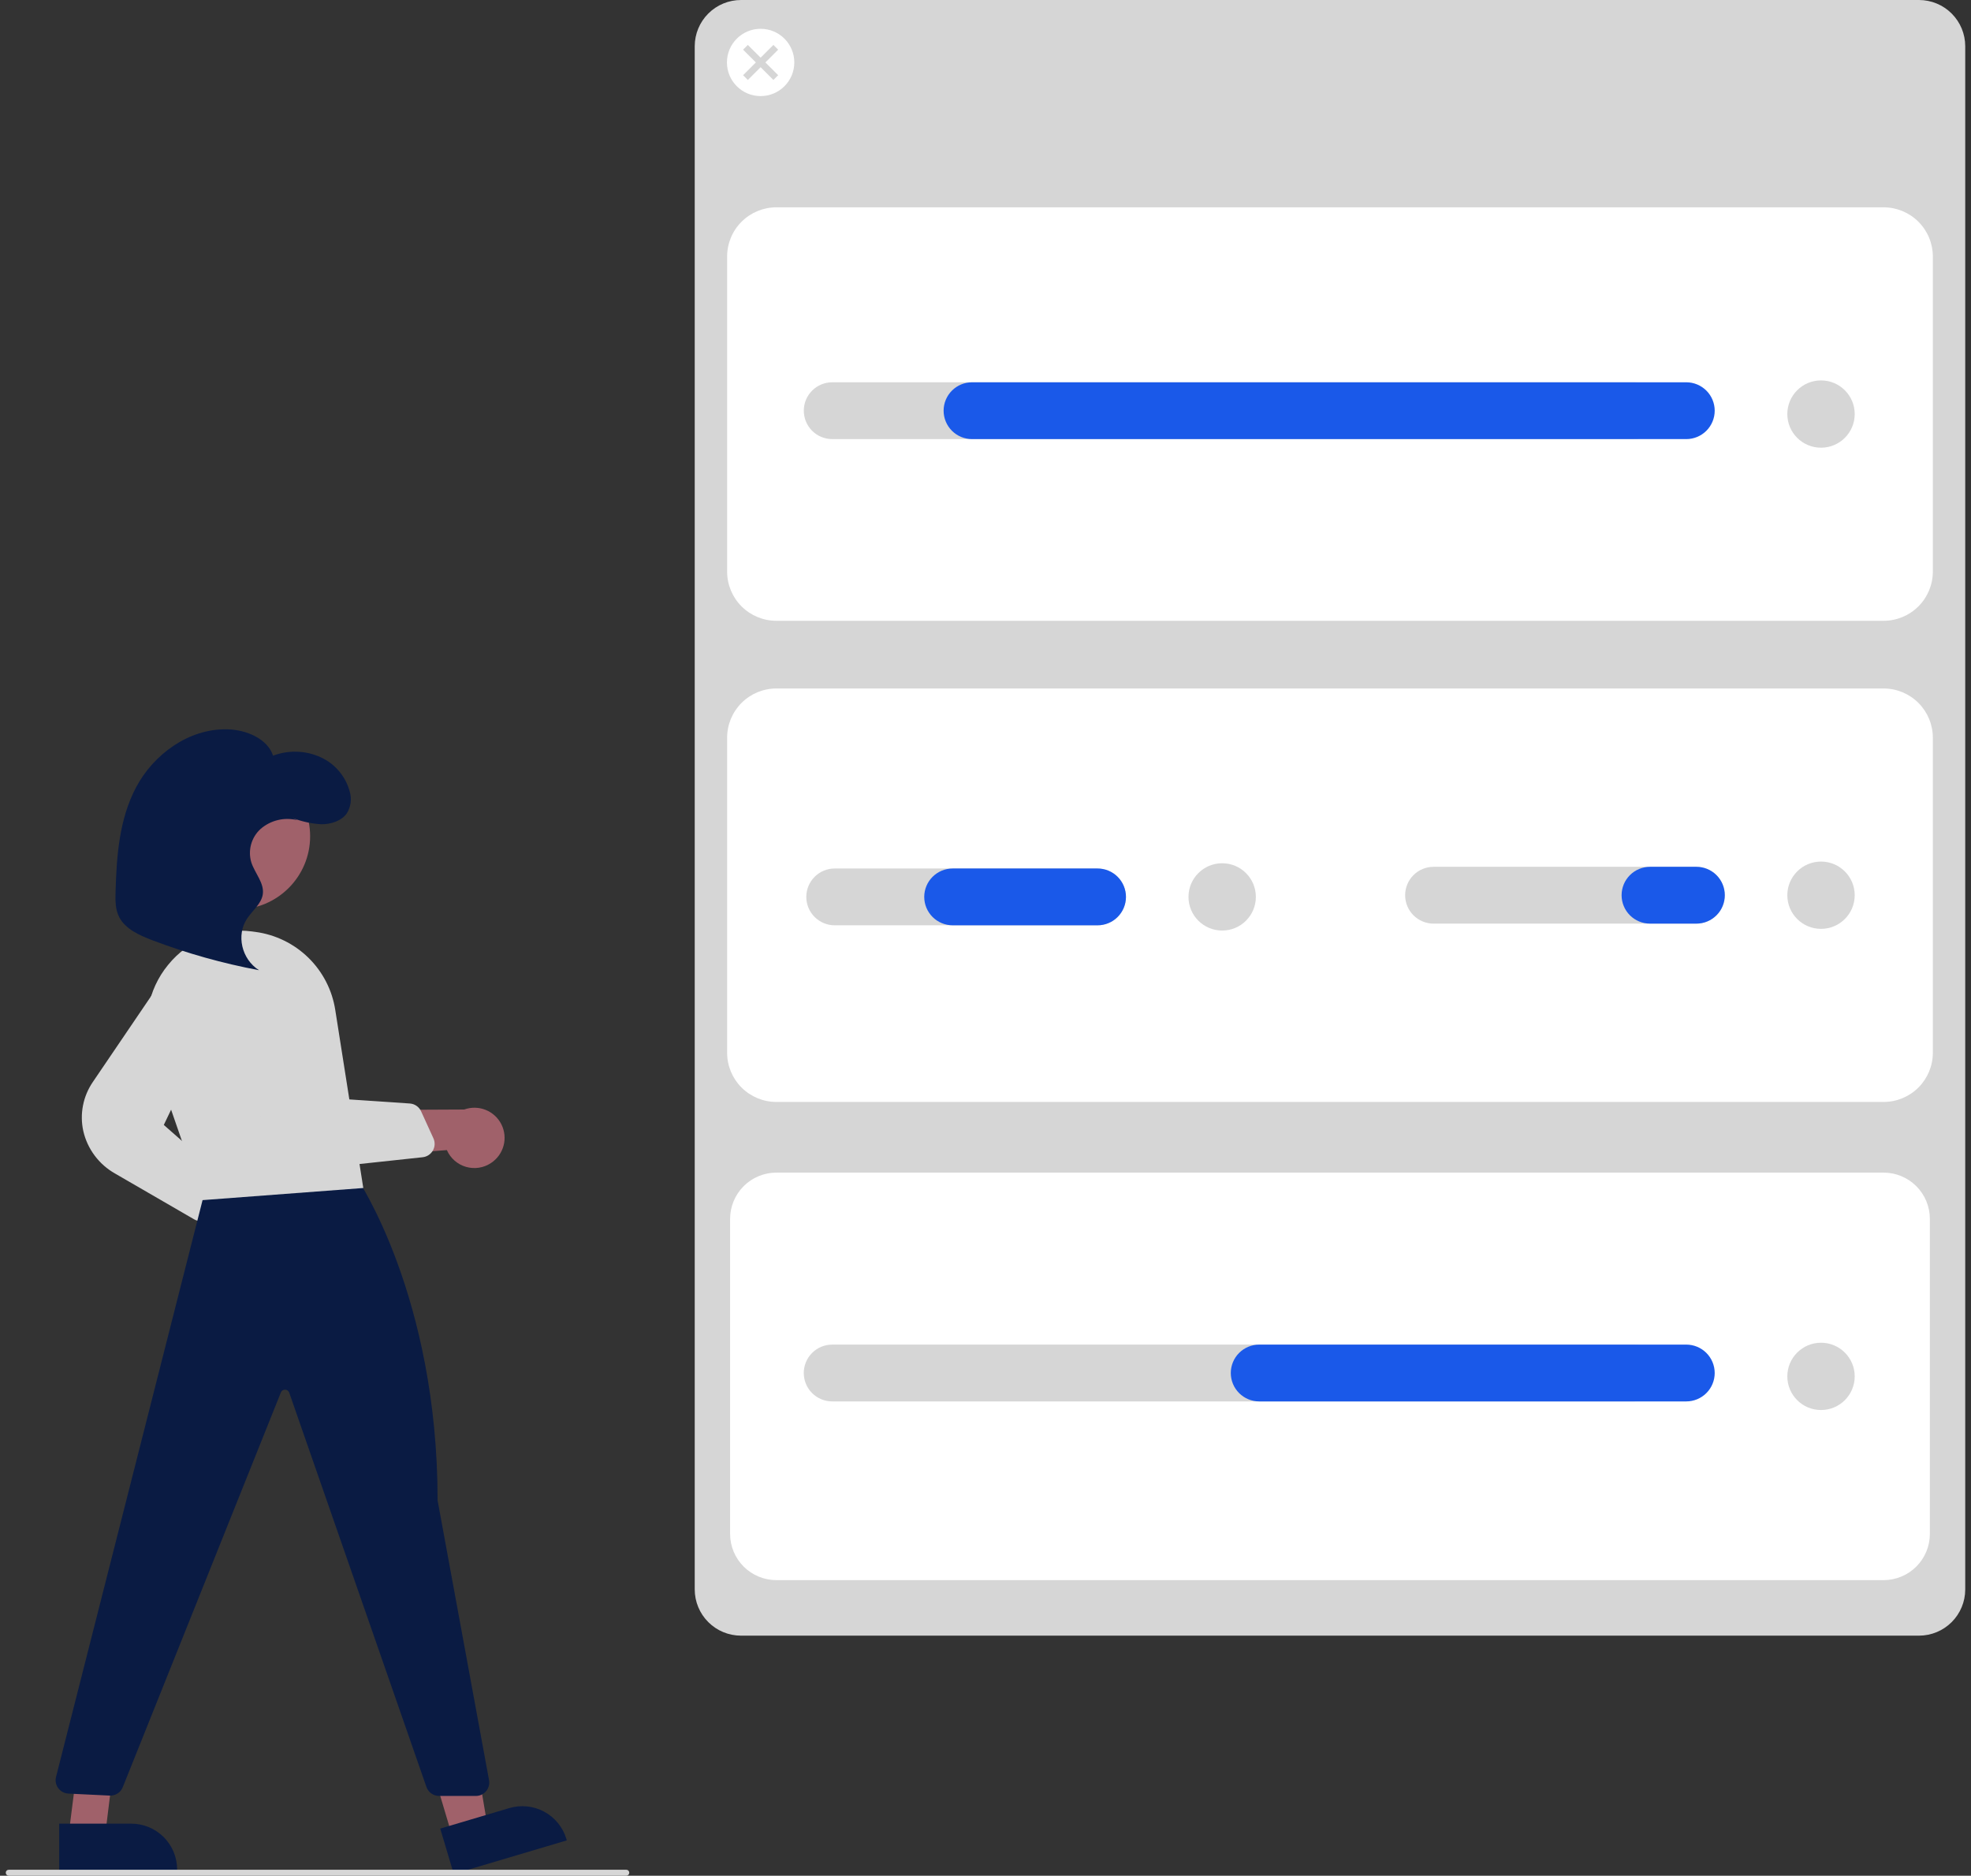 <svg width="206" height="196" viewBox="0 0 206 196" fill="none" xmlns="http://www.w3.org/2000/svg">
<rect x="0" y="0" width="206" height="196" fill="#333333" stroke="none"/>
<g clip-path="url(#clip0_35_572)">
<path d="M200.565 0C201.846 0.001 203.074 0.51 203.98 1.415C204.886 2.32 205.396 3.546 205.397 4.826V166.089C205.396 167.369 204.886 168.596 203.98 169.5C203.074 170.405 201.846 170.914 200.565 170.915H77.443C76.162 170.914 74.933 170.405 74.028 169.5C73.121 168.596 72.612 167.369 72.61 166.089V4.826C72.612 3.546 73.121 2.32 74.028 1.415C74.933 0.51 76.162 0.001 77.443 0H200.565Z" fill="#D6D6D6"/>
<path d="M81.14 64.869H196.867C198.231 64.868 199.539 64.326 200.504 63.363C201.468 62.4 202.011 61.094 202.012 59.732V26.8C202.011 25.439 201.468 24.133 200.504 23.17C199.539 22.207 198.231 21.665 196.867 21.663H81.14C79.776 21.665 78.469 22.207 77.504 23.17C76.54 24.133 75.997 25.439 75.996 26.8V59.732C75.997 61.094 76.54 62.4 77.504 63.363C78.469 64.326 79.776 64.868 81.14 64.869Z" fill="white"/>
<path d="M81.14 115.147H196.867C198.231 115.146 199.539 114.604 200.504 113.641C201.468 112.678 202.011 111.372 202.012 110.01V77.078C202.011 75.716 201.468 74.411 200.504 73.448C199.539 72.484 198.231 71.943 196.867 71.941H81.14C79.776 71.943 78.469 72.484 77.504 73.448C76.54 74.411 75.997 75.716 75.996 77.078V110.01C75.997 111.372 76.54 112.678 77.504 113.641C78.469 114.604 79.776 115.146 81.14 115.147Z" fill="white"/>
<path d="M196.867 122.531C198.149 122.532 199.377 123.041 200.283 123.946C201.189 124.85 201.699 126.077 201.7 127.357V160.288C201.699 161.567 201.189 162.794 200.283 163.699C199.377 164.603 198.149 165.112 196.867 165.114H81.14C79.859 165.112 78.63 164.603 77.725 163.699C76.819 162.794 76.309 161.567 76.307 160.288V127.357C76.309 126.077 76.819 124.85 77.725 123.946C78.63 123.041 79.859 122.532 81.14 122.531H196.867Z" fill="white"/>
<path d="M79.497 10.041C77.552 10.041 75.976 8.466 75.976 6.525C75.976 4.583 77.552 3.009 79.497 3.009C81.441 3.009 83.018 4.583 83.018 6.525C83.018 8.466 81.441 10.041 79.497 10.041Z" fill="white"/>
<path d="M190.324 97.06C188.38 97.06 186.803 95.486 186.803 93.544C186.803 91.603 188.38 90.028 190.324 90.028C192.269 90.028 193.846 91.603 193.846 93.544C193.846 95.486 192.269 97.06 190.324 97.06Z" fill="#D6D6D6"/>
<path d="M149.831 96.513H177.296C178.085 96.513 178.841 96.2 179.398 95.643C179.956 95.087 180.269 94.332 180.269 93.544C180.269 92.757 179.956 92.002 179.398 91.445C178.841 90.889 178.085 90.576 177.296 90.576H149.831C149.043 90.576 148.287 90.889 147.729 91.445C147.172 92.002 146.859 92.757 146.859 93.544C146.859 94.332 147.172 95.087 147.729 95.643C148.287 96.2 149.043 96.513 149.831 96.513Z" fill="#D6D6D6"/>
<path d="M127.736 97.236C125.792 97.236 124.215 95.662 124.215 93.72C124.215 91.778 125.792 90.204 127.736 90.204C129.681 90.204 131.257 91.778 131.257 93.72C131.257 95.662 129.681 97.236 127.736 97.236Z" fill="#D6D6D6"/>
<path d="M87.243 96.689H114.708C115.497 96.689 116.253 96.376 116.81 95.819C117.368 95.262 117.681 94.507 117.681 93.72C117.681 92.933 117.368 92.178 116.81 91.621C116.253 91.064 115.497 90.752 114.708 90.752H87.243C86.455 90.752 85.699 91.064 85.141 91.621C84.584 92.178 84.27 92.933 84.27 93.72C84.27 94.507 84.584 95.262 85.141 95.819C85.699 96.376 86.455 96.689 87.243 96.689Z" fill="#D6D6D6"/>
<path d="M77.663 5.191L78.161 4.694L79.497 6.028L80.832 4.694L81.33 5.191L79.995 6.525L81.33 7.858L80.832 8.355L79.497 7.022L78.161 8.355L77.663 7.858L78.999 6.525L77.663 5.191Z" fill="#D6D6D6"/>
<path d="M190.324 46.782C188.38 46.782 186.803 45.208 186.803 43.266C186.803 41.324 188.38 39.75 190.324 39.75C192.269 39.75 193.846 41.324 193.846 43.266C193.846 45.208 192.269 46.782 190.324 46.782Z" fill="#D6D6D6"/>
<path d="M86.979 45.883H170.782C171.57 45.882 172.325 45.569 172.882 45.013C173.439 44.456 173.752 43.701 173.752 42.915C173.752 42.128 173.439 41.373 172.882 40.817C172.325 40.26 171.57 39.947 170.782 39.946H86.979C86.191 39.947 85.436 40.26 84.879 40.817C84.322 41.373 84.009 42.128 84.009 42.915C84.009 43.701 84.322 44.456 84.879 45.013C85.436 45.569 86.191 45.882 86.979 45.883Z" fill="#D6D6D6"/>
<path d="M101.592 45.883H176.24C177.028 45.883 177.784 45.57 178.342 45.014C178.899 44.457 179.213 43.702 179.213 42.915C179.213 42.127 178.899 41.372 178.342 40.816C177.784 40.259 177.028 39.946 176.24 39.946H101.592C100.804 39.947 100.048 40.26 99.492 40.817C98.935 41.373 98.622 42.128 98.622 42.915C98.622 43.701 98.935 44.456 99.492 45.013C100.048 45.569 100.804 45.882 101.592 45.883Z" fill="#1A59E9"/>
<path d="M190.324 147.338C188.38 147.338 186.803 145.764 186.803 143.822C186.803 141.881 188.38 140.306 190.324 140.306C192.269 140.306 193.846 141.881 193.846 143.822C193.846 145.764 192.269 147.338 190.324 147.338Z" fill="#D6D6D6"/>
<path d="M86.979 146.439H170.782C171.571 146.439 172.327 146.126 172.884 145.57C173.442 145.013 173.755 144.258 173.755 143.471C173.755 142.683 173.442 141.928 172.884 141.372C172.327 140.815 171.571 140.502 170.782 140.502H86.979C86.191 140.502 85.434 140.815 84.877 141.372C84.32 141.928 84.006 142.683 84.006 143.471C84.006 144.258 84.32 145.013 84.877 145.57C85.434 146.126 86.191 146.439 86.979 146.439Z" fill="#D6D6D6"/>
<path d="M131.609 146.439H176.24C177.028 146.439 177.784 146.126 178.342 145.57C178.899 145.013 179.213 144.258 179.213 143.471C179.213 142.683 178.899 141.928 178.342 141.372C177.784 140.815 177.028 140.502 176.24 140.502H131.609C130.821 140.502 130.065 140.815 129.507 141.372C128.95 141.928 128.637 142.683 128.637 143.471C128.637 144.258 128.95 145.013 129.507 145.57C130.065 146.126 130.821 146.439 131.609 146.439Z" fill="#1A59E9"/>
<path d="M172.455 96.513H177.296C178.085 96.513 178.841 96.2 179.398 95.643C179.956 95.087 180.269 94.332 180.269 93.544C180.269 92.757 179.956 92.002 179.398 91.445C178.841 90.889 178.085 90.576 177.296 90.576H172.455C171.666 90.576 170.91 90.889 170.353 91.445C169.795 92.002 169.482 92.757 169.482 93.544C169.482 94.332 169.795 95.087 170.353 95.643C170.91 96.2 171.666 96.513 172.455 96.513Z" fill="#1A59E9"/>
<path d="M99.567 96.689H114.708C115.497 96.689 116.253 96.376 116.81 95.819C117.368 95.262 117.681 94.507 117.681 93.72C117.681 92.933 117.368 92.178 116.81 91.621C116.253 91.064 115.497 90.752 114.708 90.752H99.567C98.779 90.752 98.024 91.066 97.467 91.622C96.91 92.179 96.597 92.933 96.597 93.72C96.597 94.507 96.91 95.261 97.467 95.818C98.024 96.375 98.779 96.688 99.567 96.689Z" fill="#1A59E9"/>
<path d="M25.246 132.262C24.79 132.217 24.35 132.071 23.956 131.837C23.562 131.603 23.224 131.286 22.967 130.907C22.709 130.528 22.538 130.098 22.465 129.646C22.392 129.194 22.419 128.732 22.544 128.292L13.416 121.911L18.8 119.783L26.642 126.168C27.369 126.427 27.975 126.944 28.346 127.619C28.717 128.295 28.827 129.083 28.655 129.834C28.483 130.586 28.041 131.248 27.413 131.695C26.785 132.143 26.014 132.344 25.246 132.262Z" fill="#A0616A"/>
<path d="M20.992 127.603C21.188 127.602 21.382 127.561 21.561 127.481C21.764 127.393 21.943 127.257 22.083 127.086C22.223 126.914 22.32 126.711 22.365 126.495L22.978 123.653C23.03 123.41 23.017 123.156 22.939 122.92C22.86 122.683 22.721 122.472 22.534 122.307L17.121 117.548L22.464 106.369C22.835 105.591 22.899 104.703 22.642 103.88C22.386 103.058 21.827 102.363 21.078 101.935C20.33 101.506 19.447 101.376 18.607 101.57C17.766 101.764 17.03 102.268 16.546 102.981L9.703 113.06C9.195 113.802 8.844 114.64 8.673 115.523C8.501 116.406 8.513 117.314 8.707 118.192C8.921 119.121 9.327 119.994 9.898 120.757C10.469 121.52 11.193 122.156 12.024 122.625L20.29 127.412C20.503 127.537 20.745 127.602 20.992 127.603Z" fill="#D6D6D6"/>
<path d="M51.319 121.527C50.938 121.781 50.505 121.949 50.052 122.018C49.599 122.087 49.136 122.056 48.696 121.928C48.256 121.799 47.85 121.576 47.506 121.273C47.162 120.971 46.889 120.597 46.705 120.177L35.597 121.046L38.397 115.986L48.516 115.937C49.242 115.675 50.039 115.689 50.756 115.975C51.472 116.261 52.059 116.8 52.404 117.489C52.75 118.178 52.83 118.97 52.63 119.714C52.43 120.458 51.963 121.103 51.319 121.527Z" fill="#A0616A"/>
<path d="M24.755 95.031C20.525 95.031 17.096 91.608 17.096 87.384C17.096 83.161 20.525 79.737 24.755 79.737C28.984 79.737 32.413 83.161 32.413 87.384C32.413 91.608 28.984 95.031 24.755 95.031Z" fill="#A0616A"/>
<path d="M47.303 191.993L50.967 190.905L48.506 176.276L43.098 177.882L47.303 191.993Z" fill="#A0616A"/>
<path d="M47.425 195.817L59.239 192.308L59.194 192.158C59.015 191.555 58.718 190.994 58.321 190.505C57.924 190.017 57.434 189.611 56.88 189.312C56.326 189.012 55.719 188.825 55.092 188.76C54.465 188.695 53.832 188.753 53.228 188.933L53.228 188.933L46.012 191.077L47.425 195.817Z" fill="#0A1B43"/>
<path d="M7.162 191.806L10.985 191.806L12.803 177.083L9.032 177.084L7.162 191.806Z" fill="#A0616A"/>
<path d="M6.187 195.506L18.513 195.506V195.35C18.513 194.721 18.389 194.098 18.148 193.517C17.907 192.936 17.553 192.407 17.108 191.963C16.662 191.518 16.134 191.165 15.552 190.924C14.969 190.683 14.346 190.56 13.716 190.56L6.187 190.56L6.187 195.506Z" fill="#0A1B43"/>
<path d="M45.893 187.665H49.731C49.937 187.665 50.141 187.62 50.327 187.533C50.513 187.445 50.678 187.318 50.809 187.161C50.941 187.003 51.036 186.818 51.089 186.619C51.141 186.421 51.149 186.213 51.111 186.011L45.736 156.786C45.741 135.495 37.352 123.163 37.267 123.04L37.164 122.893L21.485 124.171L5.857 185.674C5.805 185.875 5.8 186.085 5.84 186.289C5.88 186.493 5.965 186.685 6.089 186.852C6.212 187.019 6.371 187.156 6.555 187.254C6.738 187.352 6.941 187.408 7.148 187.418L11.461 187.627C11.753 187.642 12.042 187.565 12.288 187.408C12.534 187.25 12.724 187.019 12.832 186.748L29.354 145.505C29.386 145.415 29.447 145.338 29.527 145.285C29.608 145.232 29.703 145.206 29.799 145.212C29.894 145.213 29.987 145.243 30.064 145.3C30.142 145.356 30.199 145.435 30.23 145.525L44.568 186.724C44.664 186.999 44.843 187.237 45.08 187.406C45.318 187.574 45.602 187.665 45.893 187.665Z" fill="#0A1B43"/>
<path d="M21.157 125.406L21.276 125.397L37.97 124.139L35.042 105.543C34.721 103.467 33.736 101.55 32.234 100.079C30.733 98.609 28.795 97.662 26.71 97.381C26.582 97.363 26.453 97.345 26.323 97.328C24.685 97.113 23.02 97.322 21.486 97.935C19.953 98.547 18.602 99.544 17.566 100.828C16.504 102.119 15.793 103.661 15.501 105.306C15.208 106.951 15.345 108.643 15.896 110.221L21.157 125.406Z" fill="#D6D6D6"/>
<path d="M29.649 120.549C30.326 121.093 31.105 121.497 31.939 121.739C32.773 121.982 33.648 122.057 34.511 121.961L44.173 120.923C44.394 120.899 44.606 120.823 44.792 120.702C44.977 120.58 45.132 120.416 45.242 120.224C45.352 120.031 45.414 119.815 45.425 119.593C45.435 119.372 45.392 119.151 45.3 118.949L44.011 116.125C43.907 115.895 43.741 115.697 43.533 115.553C43.325 115.409 43.081 115.324 42.828 115.308L35.786 114.836L33.474 102.669C33.325 101.888 32.908 101.183 32.295 100.676C31.681 100.169 30.91 99.891 30.114 99.89C29.633 99.888 29.157 99.988 28.718 100.184C28.278 100.38 27.886 100.667 27.567 101.027C26.961 101.718 26.65 102.619 26.7 103.536L27.148 115.6C27.178 116.512 27.397 117.408 27.793 118.231C28.188 119.054 28.75 119.786 29.444 120.38C29.511 120.438 29.579 120.494 29.649 120.549Z" fill="#D6D6D6"/>
<path d="M30.578 85.474C31.532 85.844 32.536 86.064 33.557 86.129C34.584 86.142 35.675 85.787 36.237 85.006C36.453 84.665 36.592 84.281 36.645 83.882C36.698 83.482 36.664 83.075 36.545 82.69C36.333 81.908 35.95 81.183 35.424 80.567C34.898 79.95 34.243 79.457 33.505 79.123C32.728 78.771 31.891 78.576 31.039 78.549C30.187 78.522 29.338 78.662 28.541 78.963C27.965 77.214 25.795 76.262 23.786 76.209C19.683 76.099 16.014 78.892 14.232 82.251C12.449 85.611 12.188 89.451 12.078 93.178C12.051 94.088 12.039 95.036 12.47 95.856C13.113 97.079 14.572 97.737 15.948 98.259C19.555 99.626 23.277 100.67 27.069 101.38C25.248 100.218 24.671 97.717 25.824 95.988C26.388 95.142 27.315 94.438 27.465 93.459C27.644 92.284 26.641 91.257 26.269 90.12C26.082 89.504 26.073 88.848 26.245 88.228C26.416 87.608 26.761 87.049 27.239 86.617C27.759 86.166 28.38 85.848 29.05 85.689C29.72 85.531 30.418 85.536 31.086 85.706" fill="#0A1B43"/>
<path d="M0.914 196H65.457C65.54 196 65.619 195.967 65.677 195.909C65.736 195.85 65.769 195.771 65.769 195.689C65.769 195.606 65.736 195.527 65.677 195.469C65.619 195.41 65.54 195.377 65.457 195.377H0.914C0.832 195.377 0.752 195.41 0.694 195.469C0.635 195.527 0.603 195.606 0.603 195.689C0.603 195.771 0.635 195.85 0.694 195.909C0.752 195.967 0.832 196 0.914 196Z" fill="#D6D6D6"/>
</g>
<defs>
<clipPath id="clip0_35_572">
<rect width="204.795" height="196" fill="white" transform="matrix(-1 0 0 1 205.397 0)"/>
</clipPath>
</defs>
</svg>
